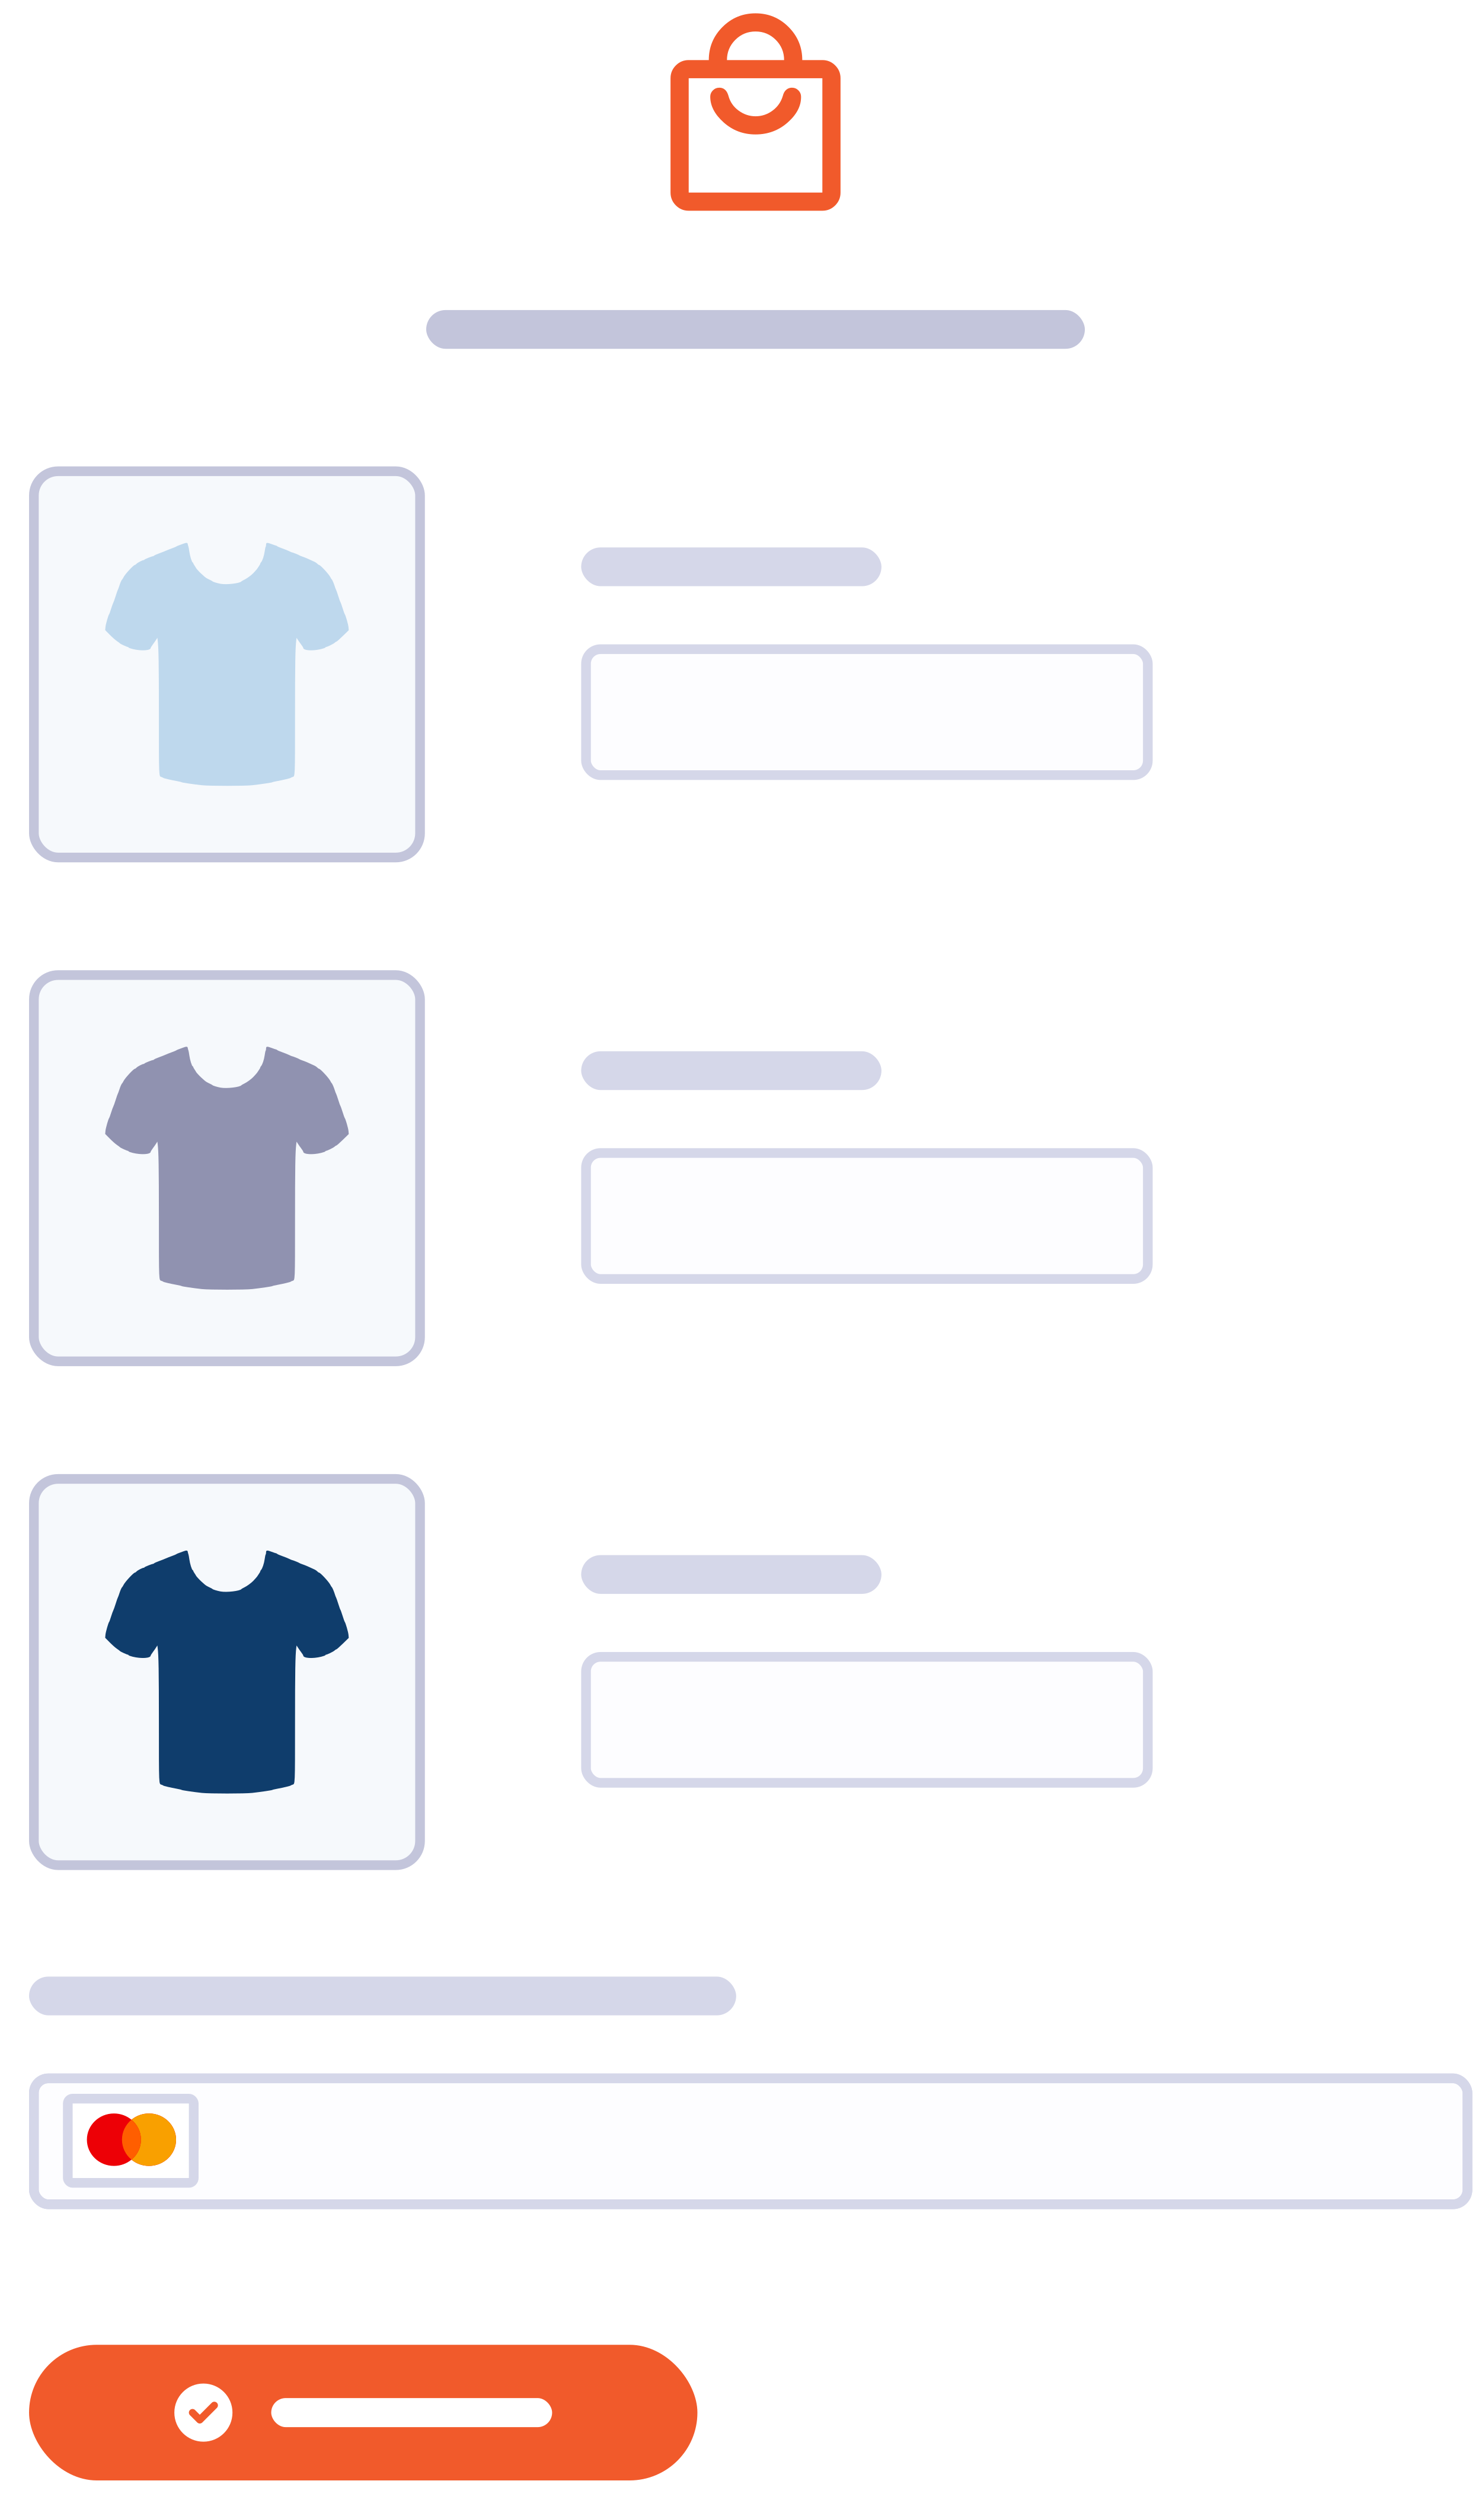 <svg width="153" height="258" viewBox="0 0 153 258" fill="none" xmlns="http://www.w3.org/2000/svg">
<path d="M84.9 21.75H71.1C70.583 21.75 70.142 21.567 69.775 21.2C69.408 20.833 69.225 20.392 69.225 19.875V8.075C69.225 7.558 69.408 7.117 69.775 6.75C70.142 6.383 70.583 6.2 71.1 6.2H73.175C73.175 4.867 73.646 3.729 74.588 2.787C75.529 1.846 76.667 1.375 78 1.375C79.333 1.375 80.471 1.846 81.412 2.787C82.354 3.729 82.825 4.867 82.825 6.2H84.9C85.417 6.2 85.858 6.383 86.225 6.75C86.592 7.117 86.775 7.558 86.775 8.075V19.875C86.775 20.392 86.592 20.833 86.225 21.2C85.858 21.567 85.417 21.75 84.9 21.75ZM75.05 6.2H80.95C80.95 5.383 80.663 4.687 80.088 4.112C79.513 3.537 78.817 3.25 78 3.25C77.183 3.25 76.488 3.537 75.913 4.112C75.338 4.687 75.05 5.383 75.05 6.2ZM84.9 19.875V8.075H71.1V19.875H84.9ZM78 13.875C79.283 13.875 80.392 13.462 81.325 12.637C82.258 11.812 82.717 10.925 82.7 9.975C82.7 9.725 82.608 9.508 82.425 9.325C82.242 9.142 82.017 9.05 81.75 9.05C81.533 9.05 81.342 9.121 81.175 9.262C81.008 9.404 80.892 9.608 80.825 9.875C80.642 10.508 80.288 11.021 79.763 11.412C79.238 11.804 78.65 12 78 12C77.367 12 76.783 11.804 76.25 11.412C75.717 11.021 75.367 10.508 75.2 9.875C75.117 9.592 74.996 9.383 74.838 9.25C74.679 9.117 74.492 9.05 74.275 9.05C74.008 9.05 73.783 9.142 73.6 9.325C73.417 9.508 73.325 9.725 73.325 9.975C73.325 10.925 73.788 11.812 74.713 12.637C75.638 13.462 76.733 13.875 78 13.875ZM71.1 8.075V19.875V8.075Z" fill="#F15A2B"/>
<rect x="44" y="32" width="68" height="4" rx="2" fill="#C3C5DB"/>
<g clip-path="url(#clip0_1386_101784)">
<rect x="3.5" y="48.636" width="39.864" height="39.864" rx="2.5" fill="#F6F9FC" stroke="#C3C5DB"/>
<path fill-rule="evenodd" clip-rule="evenodd" d="M18.921 56.116C18.784 56.169 18.572 56.248 18.449 56.29C18.326 56.333 18.214 56.384 18.2 56.404C18.185 56.424 17.994 56.505 17.775 56.583C17.556 56.661 17.261 56.778 17.12 56.841C16.979 56.905 16.665 57.028 16.422 57.116C16.18 57.204 15.951 57.305 15.915 57.342C15.879 57.378 15.824 57.407 15.793 57.407C15.686 57.407 14.909 57.719 14.909 57.763C14.909 57.786 14.877 57.806 14.836 57.806C14.712 57.806 14.217 58.06 14.099 58.185C14.038 58.249 13.962 58.303 13.931 58.303C13.794 58.305 12.923 59.242 12.76 59.564C12.701 59.68 12.637 59.786 12.617 59.799C12.552 59.844 12.427 60.123 12.315 60.474C12.255 60.665 12.188 60.843 12.167 60.871C12.146 60.898 12.044 61.19 11.941 61.519C11.838 61.847 11.726 62.161 11.692 62.216C11.659 62.271 11.557 62.551 11.467 62.839C11.377 63.127 11.289 63.374 11.27 63.388C11.197 63.442 10.913 64.429 10.887 64.721L10.859 65.032L11.327 65.507C11.584 65.768 11.918 66.063 12.069 66.164C12.22 66.265 12.365 66.374 12.393 66.408C12.445 66.47 13.12 66.776 13.207 66.776C13.234 66.776 13.265 66.801 13.275 66.831C13.284 66.86 13.471 66.929 13.69 66.984C14.581 67.205 15.557 67.144 15.557 66.866C15.557 66.837 15.667 66.665 15.801 66.484C15.935 66.302 16.089 66.079 16.144 65.987L16.244 65.821L16.275 66.062C16.377 66.861 16.403 68.421 16.405 73.853C16.406 80.401 16.393 80.105 16.679 80.198C16.761 80.225 16.839 80.263 16.853 80.281C16.884 80.324 17.62 80.498 18.249 80.611C18.509 80.658 18.733 80.712 18.747 80.732C18.774 80.771 19.939 80.943 20.84 81.042C21.618 81.127 25.306 81.126 26.048 81.041C26.966 80.936 28.09 80.769 28.116 80.734C28.13 80.716 28.354 80.662 28.615 80.614C29.235 80.5 29.979 80.322 30.01 80.28C30.024 80.262 30.102 80.225 30.184 80.198C30.47 80.105 30.457 80.401 30.459 73.853C30.46 68.427 30.486 66.862 30.588 66.064L30.618 65.826L30.754 66.039C30.828 66.157 30.983 66.376 31.097 66.527C31.212 66.678 31.305 66.828 31.306 66.86C31.307 67.144 32.273 67.208 33.173 66.984C33.392 66.929 33.579 66.86 33.589 66.831C33.599 66.801 33.629 66.776 33.656 66.776C33.77 66.776 34.43 66.455 34.54 66.346C34.605 66.281 34.688 66.228 34.724 66.228C34.76 66.228 35.063 65.962 35.397 65.635L36.005 65.043L35.977 64.726C35.953 64.438 35.665 63.448 35.589 63.388C35.571 63.374 35.472 63.093 35.368 62.764C35.265 62.436 35.164 62.155 35.144 62.142C35.125 62.128 35.025 61.847 34.922 61.519C34.819 61.19 34.717 60.898 34.695 60.871C34.673 60.843 34.621 60.709 34.58 60.572C34.489 60.266 34.304 59.835 34.25 59.8C34.228 59.786 34.162 59.68 34.103 59.564C33.94 59.242 33.07 58.305 32.932 58.303C32.901 58.303 32.825 58.249 32.764 58.185C32.703 58.12 32.579 58.032 32.49 57.991C31.834 57.683 31.538 57.556 31.256 57.459C31.078 57.399 30.921 57.333 30.907 57.314C30.88 57.276 30.208 57.008 30.141 57.008C30.118 57.008 29.992 56.954 29.86 56.888C29.729 56.822 29.412 56.695 29.155 56.605C28.899 56.515 28.66 56.412 28.623 56.376C28.587 56.34 28.534 56.311 28.504 56.311C28.474 56.311 28.265 56.24 28.038 56.154C27.566 55.975 27.468 55.986 27.468 56.224C27.468 56.316 27.449 56.412 27.425 56.438C27.402 56.464 27.357 56.678 27.325 56.914C27.265 57.36 27.084 57.898 26.949 58.033C26.906 58.077 26.87 58.141 26.87 58.176C26.87 58.211 26.803 58.332 26.721 58.446C26.639 58.559 26.571 58.66 26.571 58.671C26.571 58.691 26.279 59.026 26.138 59.167C25.908 59.398 25.499 59.696 25.238 59.823C25.081 59.9 24.94 59.979 24.927 60C24.791 60.204 23.384 60.368 22.77 60.252C22.401 60.182 21.972 60.05 21.936 59.994C21.921 59.973 21.809 59.91 21.686 59.855C21.564 59.799 21.399 59.714 21.32 59.665C21.186 59.581 21.117 59.523 20.758 59.195C20.589 59.041 20.242 58.66 20.242 58.63C20.242 58.618 20.175 58.508 20.093 58.387C20.01 58.265 19.943 58.142 19.943 58.114C19.943 58.086 19.921 58.056 19.893 58.047C19.803 58.017 19.609 57.389 19.548 56.932C19.515 56.686 19.468 56.44 19.444 56.385C19.419 56.331 19.392 56.23 19.384 56.161C19.366 56.002 19.246 55.99 18.921 56.116Z" fill="#BED8ED"/>
</g>
<rect x="60" y="56.5" width="31" height="4" rx="2" fill="#D5D7E9"/>
<rect x="60.5" y="67" width="58" height="13" rx="1.5" fill="#FDFDFF"/>
<rect x="60.5" y="67" width="58" height="13" rx="1.5" stroke="#D5D7E9"/>
<g clip-path="url(#clip1_1386_101784)">
<rect x="3.5" y="100.636" width="39.864" height="39.864" rx="2.5" fill="#F6F9FC" stroke="#C3C5DB"/>
<path fill-rule="evenodd" clip-rule="evenodd" d="M18.921 108.116C18.784 108.169 18.572 108.248 18.449 108.29C18.326 108.332 18.214 108.384 18.2 108.404C18.185 108.424 17.994 108.505 17.775 108.583C17.556 108.661 17.261 108.777 17.12 108.841C16.979 108.905 16.665 109.028 16.422 109.116C16.18 109.204 15.951 109.305 15.915 109.341C15.879 109.378 15.824 109.407 15.793 109.407C15.686 109.407 14.909 109.72 14.909 109.763C14.909 109.786 14.877 109.806 14.836 109.806C14.712 109.806 14.217 110.06 14.099 110.185C14.038 110.25 13.962 110.303 13.931 110.303C13.794 110.305 12.923 111.242 12.76 111.564C12.701 111.68 12.637 111.786 12.617 111.799C12.552 111.844 12.427 112.123 12.315 112.475C12.255 112.665 12.188 112.843 12.167 112.871C12.146 112.898 12.044 113.19 11.941 113.519C11.838 113.848 11.726 114.161 11.692 114.216C11.659 114.271 11.557 114.551 11.467 114.839C11.377 115.127 11.289 115.374 11.27 115.388C11.197 115.442 10.913 116.429 10.887 116.721L10.859 117.033L11.327 117.507C11.584 117.768 11.918 118.063 12.069 118.164C12.22 118.265 12.365 118.375 12.393 118.408C12.445 118.47 13.12 118.776 13.207 118.776C13.234 118.776 13.265 118.801 13.275 118.83C13.284 118.86 13.471 118.929 13.69 118.984C14.581 119.205 15.557 119.144 15.557 118.866C15.557 118.837 15.667 118.665 15.801 118.483C15.935 118.302 16.089 118.079 16.144 117.987L16.244 117.821L16.275 118.062C16.377 118.861 16.403 120.421 16.405 125.853C16.406 132.401 16.393 132.105 16.679 132.199C16.761 132.225 16.839 132.263 16.853 132.282C16.884 132.324 17.62 132.498 18.249 132.611C18.509 132.658 18.733 132.712 18.747 132.732C18.774 132.771 19.939 132.943 20.84 133.042C21.618 133.127 25.306 133.127 26.048 133.041C26.966 132.936 28.09 132.769 28.116 132.735C28.13 132.717 28.354 132.662 28.615 132.614C29.235 132.5 29.979 132.322 30.01 132.28C30.024 132.262 30.102 132.225 30.184 132.199C30.47 132.105 30.457 132.401 30.459 125.853C30.46 120.427 30.486 118.861 30.588 118.064L30.618 117.826L30.754 118.039C30.828 118.157 30.983 118.376 31.097 118.527C31.212 118.678 31.305 118.828 31.306 118.86C31.307 119.144 32.273 119.208 33.173 118.984C33.392 118.929 33.579 118.86 33.589 118.83C33.599 118.801 33.629 118.776 33.656 118.776C33.77 118.776 34.43 118.455 34.54 118.346C34.605 118.281 34.688 118.228 34.724 118.228C34.76 118.228 35.063 117.961 35.397 117.636L36.005 117.043L35.977 116.726C35.953 116.438 35.665 115.448 35.589 115.388C35.571 115.374 35.472 115.094 35.368 114.765C35.265 114.436 35.164 114.155 35.144 114.142C35.125 114.128 35.025 113.848 34.922 113.519C34.819 113.19 34.717 112.898 34.695 112.871C34.673 112.843 34.621 112.709 34.58 112.572C34.489 112.266 34.304 111.835 34.25 111.8C34.228 111.786 34.162 111.68 34.103 111.564C33.94 111.242 33.07 110.305 32.932 110.303C32.901 110.303 32.825 110.249 32.764 110.185C32.703 110.12 32.579 110.032 32.49 109.991C31.834 109.683 31.538 109.555 31.256 109.459C31.078 109.399 30.921 109.333 30.907 109.314C30.88 109.276 30.208 109.008 30.141 109.008C30.118 109.008 29.992 108.954 29.86 108.888C29.729 108.822 29.412 108.695 29.155 108.605C28.899 108.515 28.66 108.412 28.623 108.376C28.587 108.34 28.534 108.311 28.504 108.311C28.474 108.311 28.265 108.24 28.038 108.154C27.566 107.975 27.468 107.987 27.468 108.224C27.468 108.316 27.449 108.412 27.425 108.438C27.402 108.464 27.357 108.678 27.325 108.914C27.265 109.36 27.084 109.898 26.949 110.033C26.906 110.077 26.87 110.141 26.87 110.176C26.87 110.211 26.803 110.332 26.721 110.446C26.639 110.559 26.571 110.66 26.571 110.671C26.571 110.691 26.279 111.026 26.138 111.167C25.908 111.398 25.499 111.696 25.238 111.823C25.081 111.9 24.94 111.979 24.927 112C24.791 112.204 23.384 112.368 22.77 112.251C22.401 112.182 21.972 112.049 21.936 111.994C21.921 111.973 21.809 111.91 21.686 111.855C21.564 111.799 21.399 111.714 21.32 111.665C21.186 111.581 21.117 111.523 20.758 111.195C20.589 111.041 20.242 110.66 20.242 110.63C20.242 110.618 20.175 110.509 20.093 110.387C20.01 110.265 19.943 110.142 19.943 110.114C19.943 110.086 19.921 110.056 19.893 110.047C19.803 110.017 19.609 109.389 19.548 108.932C19.515 108.686 19.468 108.44 19.444 108.385C19.419 108.331 19.392 108.23 19.384 108.161C19.366 108.002 19.246 107.99 18.921 108.116Z" fill="#9092B0"/>
</g>
<rect x="60" y="108.5" width="31" height="4" rx="2" fill="#D5D7E9"/>
<rect x="60.5" y="119" width="58" height="13" rx="1.5" fill="#FDFDFF"/>
<rect x="60.5" y="119" width="58" height="13" rx="1.5" stroke="#D5D7E9"/>
<g clip-path="url(#clip2_1386_101784)">
<rect x="3.5" y="152.636" width="39.864" height="39.864" rx="2.5" fill="#F6F9FC" stroke="#C3C5DB"/>
<path fill-rule="evenodd" clip-rule="evenodd" d="M18.921 160.116C18.784 160.169 18.572 160.248 18.449 160.29C18.326 160.332 18.214 160.384 18.2 160.404C18.185 160.424 17.994 160.505 17.775 160.583C17.556 160.661 17.261 160.777 17.12 160.841C16.979 160.905 16.665 161.028 16.422 161.116C16.18 161.204 15.951 161.305 15.915 161.341C15.879 161.378 15.824 161.407 15.793 161.407C15.686 161.407 14.909 161.72 14.909 161.763C14.909 161.786 14.877 161.806 14.836 161.806C14.712 161.806 14.217 162.06 14.099 162.185C14.038 162.25 13.962 162.303 13.931 162.303C13.794 162.305 12.923 163.242 12.76 163.564C12.701 163.68 12.637 163.786 12.617 163.799C12.552 163.844 12.427 164.123 12.315 164.475C12.255 164.665 12.188 164.843 12.167 164.871C12.146 164.898 12.044 165.19 11.941 165.519C11.838 165.848 11.726 166.161 11.692 166.216C11.659 166.271 11.557 166.551 11.467 166.839C11.377 167.127 11.289 167.374 11.27 167.388C11.197 167.442 10.913 168.429 10.887 168.721L10.859 169.033L11.327 169.507C11.584 169.768 11.918 170.063 12.069 170.164C12.22 170.265 12.365 170.375 12.393 170.408C12.445 170.47 13.12 170.776 13.207 170.776C13.234 170.776 13.265 170.801 13.275 170.83C13.284 170.86 13.471 170.929 13.69 170.984C14.581 171.205 15.557 171.144 15.557 170.866C15.557 170.837 15.667 170.665 15.801 170.483C15.935 170.302 16.089 170.079 16.144 169.987L16.244 169.821L16.275 170.062C16.377 170.861 16.403 172.421 16.405 177.853C16.406 184.401 16.393 184.105 16.679 184.199C16.761 184.225 16.839 184.263 16.853 184.282C16.884 184.324 17.62 184.498 18.249 184.611C18.509 184.658 18.733 184.712 18.747 184.732C18.774 184.771 19.939 184.943 20.84 185.042C21.618 185.127 25.306 185.127 26.048 185.041C26.966 184.936 28.09 184.769 28.116 184.735C28.13 184.717 28.354 184.662 28.615 184.614C29.235 184.5 29.979 184.322 30.01 184.28C30.024 184.262 30.102 184.225 30.184 184.199C30.47 184.105 30.457 184.401 30.459 177.853C30.46 172.427 30.486 170.861 30.588 170.064L30.618 169.826L30.754 170.039C30.828 170.157 30.983 170.376 31.097 170.527C31.212 170.678 31.305 170.828 31.306 170.86C31.307 171.144 32.273 171.208 33.173 170.984C33.392 170.929 33.579 170.86 33.589 170.83C33.599 170.801 33.629 170.776 33.656 170.776C33.77 170.776 34.43 170.455 34.54 170.346C34.605 170.281 34.688 170.228 34.724 170.228C34.76 170.228 35.063 169.961 35.397 169.636L36.005 169.043L35.977 168.726C35.953 168.438 35.665 167.448 35.589 167.388C35.571 167.374 35.472 167.094 35.368 166.765C35.265 166.436 35.164 166.155 35.144 166.142C35.125 166.128 35.025 165.848 34.922 165.519C34.819 165.19 34.717 164.898 34.695 164.871C34.673 164.843 34.621 164.709 34.58 164.572C34.489 164.266 34.304 163.835 34.25 163.8C34.228 163.786 34.162 163.68 34.103 163.564C33.94 163.242 33.07 162.305 32.932 162.303C32.901 162.303 32.825 162.249 32.764 162.185C32.703 162.12 32.579 162.032 32.49 161.991C31.834 161.683 31.538 161.555 31.256 161.459C31.078 161.399 30.921 161.333 30.907 161.314C30.88 161.276 30.208 161.008 30.141 161.008C30.118 161.008 29.992 160.954 29.86 160.888C29.729 160.822 29.412 160.695 29.155 160.605C28.899 160.515 28.66 160.412 28.623 160.376C28.587 160.34 28.534 160.311 28.504 160.311C28.474 160.311 28.265 160.24 28.038 160.154C27.566 159.975 27.468 159.987 27.468 160.224C27.468 160.316 27.449 160.412 27.425 160.438C27.402 160.464 27.357 160.678 27.325 160.914C27.265 161.36 27.084 161.898 26.949 162.033C26.906 162.077 26.87 162.141 26.87 162.176C26.87 162.211 26.803 162.332 26.721 162.446C26.639 162.559 26.571 162.66 26.571 162.671C26.571 162.691 26.279 163.026 26.138 163.167C25.908 163.398 25.499 163.696 25.238 163.823C25.081 163.9 24.94 163.979 24.927 164C24.791 164.204 23.384 164.368 22.77 164.251C22.401 164.182 21.972 164.049 21.936 163.994C21.921 163.973 21.809 163.91 21.686 163.855C21.564 163.799 21.399 163.714 21.32 163.665C21.186 163.581 21.117 163.523 20.758 163.195C20.589 163.041 20.242 162.66 20.242 162.63C20.242 162.618 20.175 162.509 20.093 162.387C20.01 162.265 19.943 162.142 19.943 162.114C19.943 162.086 19.921 162.056 19.893 162.047C19.803 162.017 19.609 161.389 19.548 160.932C19.515 160.686 19.468 160.44 19.444 160.385C19.419 160.331 19.392 160.23 19.384 160.161C19.366 160.002 19.246 159.99 18.921 160.116Z" fill="#0F3D6C"/>
</g>
<rect x="60" y="160.5" width="31" height="4" rx="2" fill="#D5D7E9"/>
<rect x="60.5" y="171" width="58" height="13" rx="1.5" fill="#FDFDFF"/>
<rect x="60.5" y="171" width="58" height="13" rx="1.5" stroke="#D5D7E9"/>
<rect x="3" y="204" width="73" height="4" rx="2" fill="#D5D7E9"/>
<rect x="3.5" y="214.5" width="148" height="13" rx="1.5" fill="#FDFDFF"/>
<rect x="3.5" y="214.5" width="148" height="13" rx="1.5" fill="#FDFDFF" stroke="#D5D7E9"/>
<rect x="7" y="216.596" width="13" height="8.692" rx="0.5" fill="white"/>
<path fill-rule="evenodd" clip-rule="evenodd" d="M13.574 222.892C13.086 223.295 12.454 223.539 11.763 223.539C10.221 223.539 8.971 222.327 8.971 220.833C8.971 219.338 10.221 218.127 11.763 218.127C12.454 218.127 13.086 218.37 13.574 218.773C14.061 218.37 14.694 218.127 15.385 218.127C16.927 218.127 18.177 219.338 18.177 220.833C18.177 222.327 16.927 223.539 15.385 223.539C14.694 223.539 14.061 223.295 13.574 222.892Z" fill="#ED0006"/>
<path fill-rule="evenodd" clip-rule="evenodd" d="M13.574 222.892C14.174 222.396 14.555 221.657 14.555 220.833C14.555 220.008 14.174 219.27 13.574 218.773C14.061 218.37 14.694 218.127 15.385 218.127C16.927 218.127 18.177 219.338 18.177 220.833C18.177 222.327 16.927 223.539 15.385 223.539C14.694 223.539 14.061 223.295 13.574 222.892Z" fill="#F9A000"/>
<path fill-rule="evenodd" clip-rule="evenodd" d="M13.574 222.892C14.174 222.396 14.555 221.657 14.555 220.833C14.555 220.008 14.174 219.27 13.574 218.773C12.973 219.27 12.593 220.008 12.593 220.833C12.593 221.657 12.973 222.396 13.574 222.892Z" fill="#FF5E00"/>
<rect x="7" y="216.596" width="13" height="8.692" rx="0.5" stroke="#D5D7E9"/>
<rect x="3.5" y="214.5" width="148" height="13" rx="1.5" stroke="#D5D7E9"/>
<g filter="url(#filter0_dd_1386_101784)">
<rect x="3" y="240" width="69" height="14" rx="7" fill="#F15A2B"/>
<path fill-rule="evenodd" clip-rule="evenodd" d="M21 250C22.657 250 24 248.657 24 247C24 245.343 22.657 244 21 244C19.343 244 18 245.343 18 247C18 248.657 19.343 250 21 250ZM22.39 246.515C22.537 246.369 22.537 246.131 22.39 245.985C22.244 245.838 22.006 245.838 21.86 245.985L20.625 247.22L20.14 246.735C19.994 246.588 19.756 246.588 19.61 246.735C19.463 246.881 19.463 247.119 19.61 247.265L20.36 248.015C20.506 248.162 20.744 248.162 20.89 248.015L22.39 246.515Z" fill="white"/>
<rect x="28" y="245.5" width="29" height="3" rx="1.5" fill="white"/>
</g>
<defs>
<filter id="filter0_dd_1386_101784" x="0" y="238" width="75" height="20" filterUnits="userSpaceOnUse" color-interpolation-filters="sRGB">
<feFlood flood-opacity="0" result="BackgroundImageFix"/>
<feColorMatrix in="SourceAlpha" type="matrix" values="0 0 0 0 0 0 0 0 0 0 0 0 0 0 0 0 0 0 127 0" result="hardAlpha"/>
<feOffset dy="1"/>
<feGaussianBlur stdDeviation="1"/>
<feColorMatrix type="matrix" values="0 0 0 0 0.071 0 0 0 0 0.098 0 0 0 0 0.38 0 0 0 0.06 0"/>
<feBlend mode="normal" in2="BackgroundImageFix" result="effect1_dropShadow_1386_101784"/>
<feColorMatrix in="SourceAlpha" type="matrix" values="0 0 0 0 0 0 0 0 0 0 0 0 0 0 0 0 0 0 127 0" result="hardAlpha"/>
<feOffset dy="1"/>
<feGaussianBlur stdDeviation="1.5"/>
<feColorMatrix type="matrix" values="0 0 0 0 0.071 0 0 0 0 0.098 0 0 0 0 0.38 0 0 0 0.1 0"/>
<feBlend mode="normal" in2="effect1_dropShadow_1386_101784" result="effect2_dropShadow_1386_101784"/>
<feBlend mode="normal" in="SourceGraphic" in2="effect2_dropShadow_1386_101784" result="shape"/>
</filter>
<clipPath id="clip0_1386_101784">
<rect width="41" height="41" fill="white" transform="translate(3 48)"/>
</clipPath>
<clipPath id="clip1_1386_101784">
<rect width="41" height="41" fill="white" transform="translate(3 100)"/>
</clipPath>
<clipPath id="clip2_1386_101784">
<rect width="41" height="41" fill="white" transform="translate(3 152)"/>
</clipPath>
</defs>
</svg>
